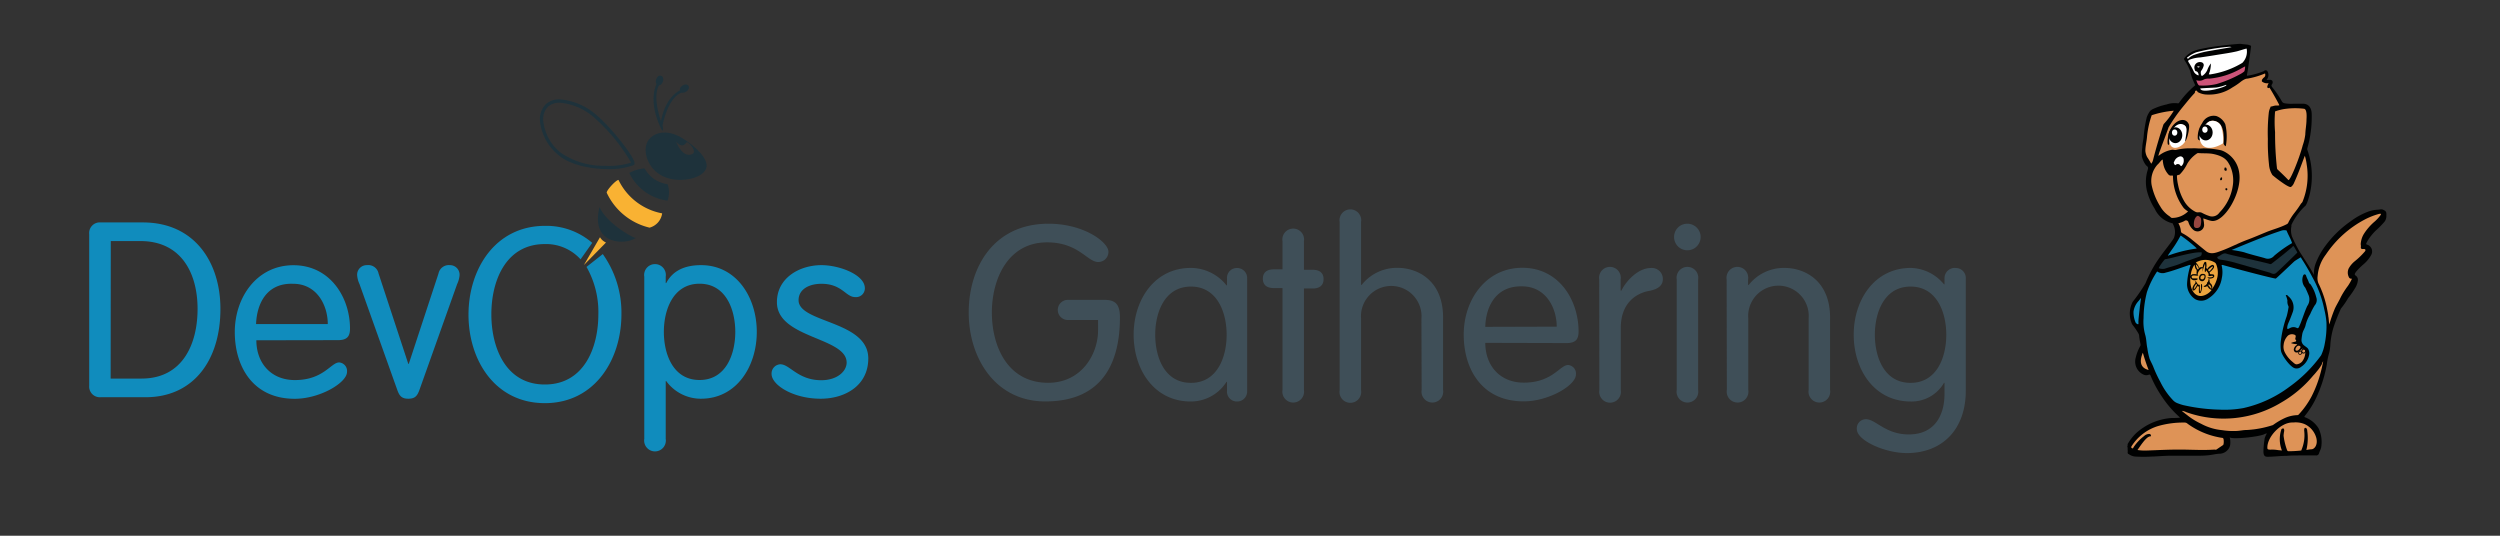 <svg id="Ebene_1" data-name="Ebene 1" xmlns="http://www.w3.org/2000/svg" viewBox="0 0 350 75"><rect x="0" y="0" width="350" height="75" fill="#333333" stroke="none"/><defs><style>.cls-1{fill:#f9b233;}.cls-10,.cls-2{fill:#1e323b;}.cls-3,.cls-7{fill:#108cbd;}.cls-4{fill:#3f4f58;}.cls-5{fill:#77757a;}.cls-10,.cls-11,.cls-12,.cls-13,.cls-14,.cls-15,.cls-16,.cls-17,.cls-18,.cls-19,.cls-20,.cls-21,.cls-22,.cls-5,.cls-6,.cls-7,.cls-8,.cls-9{fill-rule:evenodd;}.cls-23,.cls-6{fill:#000101;}.cls-8{fill:#de9357;}.cls-24,.cls-9{fill:#fff;}.cls-11{fill:#eba43e;}.cls-12{fill:#cc5378;}.cls-13{fill:#984640;}.cls-14{fill:#eba33e;}.cls-15{fill:#0c0700;}.cls-16{fill:#fefefe;}.cls-17{fill:#fcfcfc;}.cls-18{fill:#e8a23d;}.cls-19{fill:#e6a03d;}.cls-20{fill:#eeeeef;}.cls-21{fill:#dd9256;}.cls-22{fill:#eaa33e;}</style></defs><title>Zeichenfläche 1</title><path class="cls-1" d="M84,33.21l-2.26,3.9,3.1-3.16A1.78,1.78,0,0,1,84,33.21Z"/><path class="cls-2" d="M84.67,23.67h0c-2.73-.09-5.14-.81-6.46-1.94a7.06,7.06,0,0,1-2.62-4.86,3,3,0,0,1,.82-2.28,2.82,2.82,0,0,1,2.1-.67,8.88,8.88,0,0,1,5.11,2.29c2.17,1.88,5.34,5.95,5.22,6.69a.3.3,0,0,1-.18.24,10.2,10.2,0,0,1-4,.52Zm-6.18-9.28a2.38,2.38,0,0,0-1.76.54,2.48,2.48,0,0,0-.68,1.93,6.59,6.59,0,0,0,2.45,4.52,10.54,10.54,0,0,0,6.18,1.83h0a10.29,10.29,0,0,0,3.68-.44,25.46,25.46,0,0,0-5.05-6.2,8.41,8.41,0,0,0-4.82-2.18Z"/><ellipse class="cls-2" cx="95.81" cy="12.41" rx="0.69" ry="0.5" transform="translate(10.07 56.92) rotate(-34.82)"/><ellipse class="cls-2" cx="92.34" cy="11.27" rx="0.69" ry="0.5" transform="translate(52.7 95.42) rotate(-71.74)"/><path class="cls-2" d="M91.95,11.72a.53.53,0,0,1,.35.19c-.86,1.3-.15,3.9.24,5.07.67-3.68,2.82-4.4,2.82-4.4a.55.55,0,0,1,.19.34c-2,.66-2.71,4.2-2.79,4.65h0s.23,1.12-.15.55C90.58,14,91.95,11.72,91.95,11.72Z"/><path class="cls-1" d="M86.59,25.19c-.35,0-1.7,1.46-1.65,1.79a8.86,8.86,0,0,0,6,4.89,2.4,2.4,0,0,0,1.76-2A8.51,8.51,0,0,1,86.59,25.19Z"/><path class="cls-2" d="M90.25,23.58a5.17,5.17,0,0,0-2.15.63,6.9,6.9,0,0,0,5.36,3.88,3.43,3.43,0,0,0,0-2.31A4.27,4.27,0,0,1,90.25,23.58Z"/><path class="cls-2" d="M83.93,29c1.08,2.44,5.34,4.71,5.14,4.26C87.81,34.32,82.57,34.46,83.93,29Z"/><path class="cls-2" d="M93.14,24.82c2.26.87,5.46.1,5.77-1.4.23-1.11-1.3-2.79-3.37-4.07-2.39-1.48-4.46-.69-5,.74S90.88,23.95,93.14,24.82Zm1.52-5c-.08-.1.76,1.18,1.47.09.08-.1.5.34.5.34s.93.92.31,1.31C95.53,22.21,94.66,19.86,94.66,19.86Z"/><path class="cls-3" d="M12.49,32.79a1.49,1.49,0,0,1,1.62-1.65H20c7.29,0,10.86,5.64,10.86,12.1,0,7.32-3.88,12.37-10.45,12.37H14.1A1.49,1.49,0,0,1,12.49,54Zm3,20.21h4.33c5.71,0,7.84-4.78,7.84-9.76s-2.27-9.49-8-9.49H15.51Z"/><path class="cls-3" d="M35.89,47.64c0,3.13,2,5.57,5.4,5.57,4,0,5.05-2.47,6.19-2.47a1.2,1.2,0,0,1,1.1,1.34c0,1.48-3.75,3.75-7.32,3.75-5.84,0-8.39-4.5-8.39-9.35s3.09-9.35,8.21-9.35S49,41.62,49,46c0,1.07-.38,1.62-1.68,1.62Zm10-2.27c0-2.61-1.51-5.64-4.85-5.64-3.75-.14-5.09,2.85-5.19,5.64Z"/><path class="cls-3" d="M50.33,39.77A3.56,3.56,0,0,1,50,38.53a1.34,1.34,0,0,1,1.37-1.41A1.47,1.47,0,0,1,53,38.29l4.16,12.65h.07l4.16-12.65a1.47,1.47,0,0,1,1.58-1.17,1.34,1.34,0,0,1,1.37,1.41A3.57,3.57,0,0,1,64,39.77L58.75,54.51c-.31.89-.62,1.31-1.58,1.31s-1.27-.41-1.58-1.31Z"/><path class="cls-3" d="M90.2,38.74a1.52,1.52,0,1,1,3,0v.89h.07c.86-1.65,2.47-2.51,4.88-2.51,4.95,0,7.8,4.5,7.8,9.35s-2.85,9.35-7.8,9.35a6,6,0,0,1-4.88-2.47h-.07v8.08a1.52,1.52,0,1,1-3,0ZM97.94,53.2c3.71,0,5-3.64,5-6.74s-1.31-6.74-5-6.74-5,3.64-5,6.74S94.22,53.2,97.94,53.2Z"/><path class="cls-3" d="M115,37.12c2.51,0,6.08,1.34,6.08,3.23a1.23,1.23,0,0,1-1.37,1.24c-1.31,0-1.82-1.86-4.71-1.86-1.72,0-3.2.76-3.2,2.3,0,3.2,9.76,2.85,9.76,8.15,0,3.82-3.27,5.64-6.67,5.64-3.85,0-6.87-1.92-6.87-3.47A1.29,1.29,0,0,1,109.25,51c1.34,0,2.44,2.23,5.74,2.23,2.2,0,3.54-1.24,3.54-2.47,0-3.57-9.76-3.37-9.76-8.45C108.76,38.91,111.93,37.12,115,37.12Z"/><path class="cls-3" d="M84.39,35.57l-2.28,1.8A12.74,12.74,0,0,1,83.77,44c0,4.67-2,9.83-7.49,9.83S68.79,48.67,68.79,44s2-9.83,7.49-9.83a6.5,6.5,0,0,1,5,2.14L82.91,34l0,0a9.82,9.82,0,0,0-6.6-2.38c-7,0-10.72,6.08-10.72,12.44S69.3,56.44,76.28,56.44,87,50.36,87,44A14.14,14.14,0,0,0,84.39,35.57Z"/><path class="cls-4" d="M149.5,44.8a1.41,1.41,0,1,1,0-2.82h5.09c1.55,0,2.2.58,2.2,2.47,0,5.91-2.13,11.75-10.45,11.75-7,0-10.72-6.08-10.72-12.44s3.51-12.44,11.17-12.44c5,0,8.39,2.61,8.39,3.92a1.41,1.41,0,0,1-1.44,1.44c-1.51,0-2.75-2.75-7.15-2.75-5.5,0-7.73,5.16-7.73,9.83s2.17,9.83,7.87,9.83c4.74,0,7-4.06,7-7.35V44.8Z"/><path class="cls-4" d="M174.6,54.73a1.4,1.4,0,0,1-1.41,1.48,1.38,1.38,0,0,1-1.41-1.48V53.46h-.07a5.92,5.92,0,0,1-5,2.75c-5.16,0-8-4.5-8-9.35s2.89-9.35,8-9.35a6.39,6.39,0,0,1,5,2.44h.07V39a1.38,1.38,0,0,1,1.41-1.48A1.4,1.4,0,0,1,174.6,39Zm-7.87-1.13c3.71,0,5-3.64,5-6.74s-1.31-6.74-5-6.74-5,3.64-5,6.74S163,53.6,166.73,53.6Z"/><path class="cls-4" d="M179.55,33.77a1.52,1.52,0,1,1,3,0v4h1.24c1,0,1.51.48,1.51,1.31s-.52,1.31-1.51,1.31h-1.24V54.59a1.52,1.52,0,1,1-3,0V40.33h-1.24c-1,0-1.51-.48-1.51-1.31s.52-1.31,1.51-1.31h1.24Z"/><path class="cls-4" d="M199,44.63a4.24,4.24,0,1,0-8.45,0v10a1.52,1.52,0,1,1-3,0V31.08a1.52,1.52,0,1,1,3,0v8.76l.07.07a6.26,6.26,0,0,1,5.05-2.41c2.82,0,6.36,1.79,6.36,6.94V54.59a1.52,1.52,0,1,1-3,0Z"/><path class="cls-4" d="M207.94,48c0,3.13,2,5.57,5.4,5.57,4,0,5.05-2.47,6.19-2.47a1.2,1.2,0,0,1,1.1,1.34c0,1.48-3.75,3.75-7.32,3.75-5.84,0-8.39-4.5-8.39-9.35s3.09-9.35,8.21-9.35S221,42,221,46.41c0,1.07-.38,1.62-1.68,1.62Zm10-2.27c0-2.61-1.51-5.64-4.85-5.64C209.38,40,208,43,207.94,45.76Z"/><path class="cls-4" d="M223.89,39.13a1.52,1.52,0,1,1,3,0v1.55H227c.69-1.41,2.37-3.16,4.12-3.16a1.54,1.54,0,0,1,1.68,1.55c0,.86-.62,1.41-1.89,1.65-1.79.31-4,1.65-4,5.19v8.7a1.52,1.52,0,1,1-3,0Z"/><path class="cls-4" d="M236.23,31.32a1.86,1.86,0,1,1-1.86,1.86A1.85,1.85,0,0,1,236.23,31.32Zm1.51,23.27a1.52,1.52,0,1,1-3,0V39.13a1.52,1.52,0,1,1,3,0Z"/><path class="cls-4" d="M241.73,39.13a1.52,1.52,0,1,1,3,0v.72l.07.07a6.26,6.26,0,0,1,5.05-2.41c2.82,0,6.36,1.79,6.36,6.94V54.59a1.52,1.52,0,1,1-3,0v-10a4.24,4.24,0,1,0-8.45,0v10a1.52,1.52,0,1,1-3,0Z"/><path class="cls-4" d="M275.21,54.7c0,5.43-3.3,8.73-8.25,8.73-3.13,0-7-1.79-7-3.33a1.27,1.27,0,0,1,1.27-1.41c1.38,0,2.72,2.13,6,2.13,3.85,0,5-3,5-5.64V53.6h-.07a5.24,5.24,0,0,1-4.64,2.61c-5.16,0-8-4.5-8-9.35s2.89-9.35,8-9.35a6.19,6.19,0,0,1,4.64,2.3h.07V39a1.44,1.44,0,0,1,1.62-1.48A1.4,1.4,0,0,1,275.21,39Zm-7.73-1.1c3.71,0,5-3.64,5-6.74s-1.31-6.74-5-6.74-5,3.64-5,6.74S263.76,53.6,267.47,53.6Z"/><g id="DOG"><path class="cls-5" d="M334.12,30.12h0v-.26h0Z"/><path class="cls-6" d="M297.81,62.54c.11-.13,0-.33.12-.47a6.73,6.73,0,0,1,1.1-1.4,8.25,8.25,0,0,1,5-2.15c.38,0,.76,0,1.18-.05l-.09-.09a14.82,14.82,0,0,1-2.51-2.94,15.87,15.87,0,0,1-1.53-2.85c-.06-.15-.13-.17-.25-.13a.91.91,0,0,1-.7,0A2,2,0,0,1,299,50.08a6.2,6.2,0,0,1,.62-1.61.36.36,0,0,0,.06-.24c-.08-.41-.17-.82-.2-1.25a.73.73,0,0,0-.11-.31,9.19,9.19,0,0,0-.79-1.16,1.11,1.11,0,0,1-.18-.35,3.58,3.58,0,0,1,.18-2.91,22.54,22.54,0,0,0,1.79-2.59,17.41,17.41,0,0,1,2-3.64c.62-.88,1.94-2.5,2-2.77a2.26,2.26,0,0,0-.13-1.82c-.05-.15-.07-.19-.18-.19a3.62,3.62,0,0,1-2.39-2,8.73,8.73,0,0,1-1.1-2.53,5.54,5.54,0,0,1,.08-2.82c.13-.41.12-.51-.2-.74a3.3,3.3,0,0,1-.59-1.25,7.22,7.22,0,0,1,.06-1.25c0-.46.12-.91.18-1.37a18.23,18.23,0,0,1,.44-2.84,3.18,3.18,0,0,1,.51-.94,2.46,2.46,0,0,1,.29-.2,8.83,8.83,0,0,1,2-.68,3.36,3.36,0,0,1,1.58-.15c.09,0,.13-.05.17-.11A13.21,13.21,0,0,1,307.26,12s.08-.06.06-.09-.37-.85-.39-.89a5.65,5.65,0,0,1-.28-1,7.13,7.13,0,0,0-.73-1.46c-.19-.32-.23-.29.06-.62a3.61,3.61,0,0,1,.89-.68c1.13-.67,6.66-1.16,6.84-1.12s.64.07,1,.12a2,2,0,0,1,.38.13.08.08,0,0,1,.06.09c0,.05-.45,3.49-.58,4,0,.08,0,.13.08.12a10.26,10.26,0,0,0,2.13-.58c.1,0,.19-.12.3-.16a.28.28,0,0,1,.36.12,1,1,0,0,1-.13,1.2h.46a.37.37,0,0,1,.37.16.43.43,0,0,1-.06.45c-.11.16-.07.25,0,.38a13.35,13.35,0,0,1,1.37,2,.53.53,0,0,0,.41.29,5.17,5.17,0,0,0,1.26.06c.43,0,.86,0,1.29,0,.76,0,1.2.53,1.23,1.42a16.09,16.09,0,0,1-.4,4c-.06.26-.13.51-.2.77a.48.48,0,0,0,0,.3,11,11,0,0,1,.57,4.68,10.31,10.31,0,0,1-.54,2.48,3,3,0,0,1-.27.6,8.72,8.72,0,0,0-2,2.71.44.44,0,0,0,0,.18,2.87,2.87,0,0,0,.08,1.46,21.08,21.08,0,0,0,1,2c.69,1.12,1.45,2.18,2.07,3.37a4,4,0,0,1,.24-1.59,10.16,10.16,0,0,1,1.32-2.42,15.09,15.09,0,0,1,3.55-3.48,10,10,0,0,1,2.4-1.34,4.28,4.28,0,0,1,1.42-.3c.25,0,.5-.12.75,0s.48.22.46.6a.82.82,0,0,1,0,.24,1.29,1.29,0,0,1-.4,1,11.89,11.89,0,0,1-1.07,1.07,7.38,7.38,0,0,0-1.05,1.27,3.66,3.66,0,0,0-.25.45c-.08.16-.07.23.11.27a1,1,0,0,1,.54,1.43,4.67,4.67,0,0,1-1.09,1.32,9.33,9.33,0,0,0-1,1,1.6,1.6,0,0,0-.16.23c-.08.15-.08.24.08.35a.7.7,0,0,1,.3.7,2.59,2.59,0,0,1-.36,1,12.75,12.75,0,0,1-1,1.45,11.11,11.11,0,0,1-1,1.45.31.31,0,0,0-.05.1,27,27,0,0,0-1,2.55,10.85,10.85,0,0,0-.44,2.36,5.9,5.9,0,0,1-.25,1.5,9.93,9.93,0,0,0-.25,1.36,18.91,18.91,0,0,1-1.66,5,12.77,12.77,0,0,1-1.37,2.11c-.15.19-.15.19.06.28a3.78,3.78,0,0,1,1.81,1.5,4.43,4.43,0,0,1,.37,2.7c-.07.3-.22.56-.31.85a.39.39,0,0,1-.42.26h-2c-.7,0-1.41,0-2.11.06-.88,0-1.75.12-2.63.13-.46,0-.59-.19-.61-.72a13.23,13.23,0,0,1,.18-1.89,3.38,3.38,0,0,1,.31-.67,1.52,1.52,0,0,0-.41.14c-.91.39-4.71.75-4.8.39a2.89,2.89,0,0,1,.08.92,1.28,1.28,0,0,1-.28.77,1.58,1.58,0,0,1-1.13.63c-.51,0-1,.14-1.53.2a11.76,11.76,0,0,1-1.26.08h-4.08c-.9,0-1.8.09-2.7.12a19.73,19.73,0,0,1-2.3,0,1.8,1.8,0,0,1-.94-.35c-.06,0-.14-.08-.15-.19a1.92,1.92,0,0,0,0-.44v-.29"/><path class="cls-7" d="M306.19,39.72a2.49,2.49,0,0,0,1.15,2.17,1.74,1.74,0,0,0,1.86-.13,4.1,4.1,0,0,0,1.86-2.86,3.87,3.87,0,0,0,0-1.59c0-.07-.07-.15,0-.2s.12,0,.17,0c1.26.37,7,1.89,7.38,1.89.05,0,2-1.85,2.55-2.37.18-.16.76-.49.87-.57s.16.11.21.19c.57.87,1.09,1.79,1.59,2.73a15.49,15.49,0,0,1,1.56,4.29,11.28,11.28,0,0,1,.31,1.83,12.73,12.73,0,0,1-.23,3,6.42,6.42,0,0,1-.51,1.64,19.21,19.21,0,0,1-4.41,4.39,16.84,16.84,0,0,1-6.47,3,14.6,14.6,0,0,1-3.32.22,25.32,25.32,0,0,1-5.13-.64,7.45,7.45,0,0,1-.83-.28,1.63,1.63,0,0,1-.52-.34,10.06,10.06,0,0,1-1.84-2.64,17.65,17.65,0,0,1-1-2.15c-.15-.36-.34-.69-.49-1.05a9.33,9.33,0,0,1-.32-1.49c-.14-.62-.12-1.28-.3-1.88a6.75,6.75,0,0,1-.23-2.35,14.89,14.89,0,0,1,.47-3.63A11.87,11.87,0,0,1,302,38a1.31,1.31,0,0,0,1.22.16c1.06-.26,2.08-.67,3.12-1a.61.61,0,0,1,.35-.07A9.79,9.79,0,0,0,306.19,39.72Z"/><path class="cls-8" d="M306.78,33.48a7.64,7.64,0,0,0-1.29-.85c-.18-.09-.16-.31-.19-.47a2.52,2.52,0,0,0-.33-.9,3.79,3.79,0,0,0,.83-.31.35.35,0,0,1,.58.16,2.24,2.24,0,0,0,.71,1.09.92.92,0,0,0,1.28-.14.9.9,0,0,0,.19-.74c0-.24-.07-.48-.1-.74.39.11.75.27,1.12.34,1.79.34,4.32-3.94,3.92-6.66a3.89,3.89,0,0,0-2.34-3.15l-.2-.07a12.1,12.1,0,0,0-2.53-.27c-.53.07-1.05-.05-1.58,0a7.92,7.92,0,0,0-2.15.21c-.22.07-.45-.06-.69,0a4.17,4.17,0,0,0-1.75.79l-.09.05a5.16,5.16,0,0,1,.25-.78c.47-1.31.7-1.85,1.19-3.23a22.63,22.63,0,0,1,2-2.86c.54-.65,1.06-1.32,1.65-1.93l0,0c.06-.11,0-.3.18-.33s.17.16.28.22a2.81,2.81,0,0,0,1.4.33,5.76,5.76,0,0,0,3.42-1,9.28,9.28,0,0,0,1.09-.73c.11-.1.69-.53,1-.5a11.16,11.16,0,0,0,2.41-.7c.07-.05.08,0,.09.08a.43.43,0,0,1-.12.41,1.15,1.15,0,0,0-.34.39c0,.11-.06.2.06.26a1.15,1.15,0,0,0,.88.19,2.19,2.19,0,0,0-.19.46c0,.17.06.27.21.22s.07-.08.13,0c.45.74.88,1.5,1.29,2.28a1.31,1.31,0,0,1,.05.15c-.23.05-.45,0-.67.05s-.3.09-.45.11-.1.08-.13.14a2.35,2.35,0,0,0-.23.83,26.16,26.16,0,0,0-.12,3.58,27.54,27.54,0,0,0,.16,3.56,3.14,3.14,0,0,0,.48,1.49,17.53,17.53,0,0,0,1.53,1.16c.17.12.91.61,1.07.5a1.3,1.3,0,0,0,.43-.58c.52-1.13.95-2.31,1.39-3.49l.12-.3a8,8,0,0,1,.26,1.25,9.65,9.65,0,0,1-.58,5.18c-.06.15-.19.22-.26.34a14.26,14.26,0,0,1-.88,1.24,8.18,8.18,0,0,0-.83,1.29.46.46,0,0,1-.29.31c-.89.46-1.85.69-2.76,1.06s-1.84.78-2.77,1.12c-1.21.45-2.37,1.08-3.58,1.52-.66.24-1.47.6-2.15.05Z"/><path class="cls-8" d="M312.59,26a6.71,6.71,0,0,1-1.37,3.19c-.17.23-.37.42-.55.64a1.23,1.23,0,0,1-1.43.39,5.9,5.9,0,0,1-.92-.4.82.82,0,0,0-.51-.1.71.71,0,0,1-.47-.08,3.87,3.87,0,0,1-1.6-1.56,7.18,7.18,0,0,1-.81-2.2,6.06,6.06,0,0,1-.16-1.29c.05-.1.32-.09.4-.17a5.75,5.75,0,0,0,1.06-1.52,4.37,4.37,0,0,1,1.31-1.39.33.33,0,0,1,.22-.08c.66.06,1.33,0,2,.11,1.92.37,2.14,1.17,2.41,1.6A4.85,4.85,0,0,1,312.59,26Z"/><path class="cls-8" d="M326.1,45.43c-.07-.38-.06-.78-.14-1.15,0-.21-.21-1.26-.26-1.47a14.24,14.24,0,0,0-1.13-3.17,2,2,0,0,1-.1-1,5.62,5.62,0,0,1,1.15-3,14.94,14.94,0,0,1,5.51-4.94,10,10,0,0,1,2-.77c.07,0,.15,0,.19,0s0,.15-.06.21a5.68,5.68,0,0,1-.95,1A7.72,7.72,0,0,0,331,32.66a3,3,0,0,0-.47,1.24,1.29,1.29,0,0,0,0,.52s0,0,0,.06c-.08.43.17.39.4.38a.24.24,0,0,1,.24.12c0,.1-.05.18-.1.24a10.49,10.49,0,0,1-1.41,1.36,3.46,3.46,0,0,0-.84,1,1.38,1.38,0,0,0,0,1.17.38.38,0,0,0,.46.26,6.79,6.79,0,0,1-.56,1,11.53,11.53,0,0,0-1,1.57c-.26.56-.59,1.08-.85,1.64A21,21,0,0,0,326.1,45.43Z"/><path class="cls-8" d="M305.45,57.52a1.78,1.78,0,0,1,.65.19,15.58,15.58,0,0,0,13.26-1.35,16.57,16.57,0,0,0,4.47-3.76,7.47,7.47,0,0,0,.53-.61,5.47,5.47,0,0,0,.7-1,.88.88,0,0,1,.19-.41c-.12.63-.26,1.22-.42,1.8a16.59,16.59,0,0,1-1.19,3.08,11.75,11.75,0,0,1-1.84,2.59.25.25,0,0,1-.19.07,4.64,4.64,0,0,0-1.7.39,9.81,9.81,0,0,0-1.7,1,14.16,14.16,0,0,1-3.67.69c-.52,0-1,.13-1.55.14a10.09,10.09,0,0,1-1.91-.12,7.68,7.68,0,0,1-2.94-.9,9.63,9.63,0,0,1-1.78-1.08C306.06,58,305.75,57.78,305.45,57.52Z"/><path class="cls-8" d="M320.36,25.2c-.31-.34-1.15-1.15-1.49-1.46a.36.36,0,0,1-.1-.25,44.09,44.09,0,0,1-.26-5,17,17,0,0,1,0-2.89,6.72,6.72,0,0,1,1.54-.37,10.24,10.24,0,0,1,2.54,0c.43.12.33,1.27.32,1.5,0,.71-.15,1.41-.17,2.11a7.22,7.22,0,0,1-.36,1.51C321.91,22.18,320.58,25.45,320.36,25.2Z"/><path class="cls-8" d="M299.25,63c.41-.58,1.2-1.84,1.76-1.91.09,0,.15,0,.12-.13a.23.23,0,0,0-.23-.21,1.1,1.1,0,0,0-.74.31,6.47,6.47,0,0,0-1.48,1.58c0,.06-.07.15-.16.13s-.21-.14-.1-.3a6.7,6.7,0,0,1,3.77-2.84,12.81,12.81,0,0,1,3.73-.47.59.59,0,0,1,.34.16,10.91,10.91,0,0,0,3.91,1.8c.31.07.62.14.93.18.12,0,.17.07.2.2a2,2,0,0,1,0,.65.24.24,0,0,1-.12.19l-.89.6c-.08.05-.17,0-.25,0-1.64.12-3.29,0-4.93,0s-3,.08-4.49.13A6.74,6.74,0,0,1,299.25,63Z"/><path class="cls-8" d="M302.83,22.79a3.08,3.08,0,0,0,.74,1.63.46.46,0,0,0,.49.15c.13,0,.15,0,.16.13a7.48,7.48,0,0,0,1.5,4.42,2.73,2.73,0,0,0,.5.41c.06,0,.14.09,0,.17a3.2,3.2,0,0,1-2.12.81c-.16,0-.24-.14-.35-.22a4,4,0,0,1-1.3-1.37,9.11,9.11,0,0,1-1.22-3,3.39,3.39,0,0,1,.82-2.87c.24-.2.42-.51.67-.7.11,0,.06.1.07.17A2.13,2.13,0,0,0,302.83,22.79Z"/><path class="cls-7" d="M312.42,35c1.17-.49,2.07-.86,3.19-1.31,1.27-.51,2.56-1,3.85-1.42a1.26,1.26,0,0,1,.66,0c.22.59.57,1.12.77,1.76a17.27,17.27,0,0,0-2.51,1.78,1.13,1.13,0,0,1-1.3.33c-.91-.26-1.82-.47-2.72-.76C314,35.23,312.59,35,312.42,35Z"/><path class="cls-9" d="M314.53,6.8a2.25,2.25,0,0,1-.6,2,12.16,12.16,0,0,1-4.39,1.6.61.61,0,0,1-.31,0,3.81,3.81,0,0,0,.29-1.52,3.54,3.54,0,0,0-.5.93,1.84,1.84,0,0,1-.72.82s-.05,0-.07,0a.91.91,0,0,1-.09-.68,1.88,1.88,0,0,0,.36-.7.4.4,0,0,0-.25-.52.78.78,0,0,0-.52,0,.76.76,0,0,0-.47,1c0,.12.1.25.23.26s.28.21.31.43c0,0,0,.09,0,.14a1.08,1.08,0,0,1-.64-.48,11.4,11.4,0,0,0-.73-1.33c-.14-.19-.1-.29.1-.39a4.86,4.86,0,0,1,1.5-.32c.8-.11,1.6-.24,2.4-.37s1.82-.27,2.72-.48C313.57,7.09,314.29,6.83,314.53,6.8Z"/><path class="cls-8" d="M322.89,63a7,7,0,0,0,.12-2.7s0-.05,0-.07-.07-.35-.26-.33-.14.2-.17.34a5.26,5.26,0,0,1-.37,2.74c0,.09-.06.09-.11.1a15.77,15.77,0,0,1-1.69.09c-.12,0-.18-.05-.23-.18A9.11,9.11,0,0,1,319.7,61a4.55,4.55,0,0,1,.09-.67c0-.48-.21-.36-.38-.26a4.3,4.3,0,0,0,.06,3l-.59-.06a4.48,4.48,0,0,0-1-.06c-.15,0-.42,0-.44-.15-.16-1.49,1.84-3.74,3.6-3.65a3.3,3.3,0,0,1,1.62.23,3,3,0,0,1,1.61,1.88c.28,1-.25,1.64-.67,1.64C323.37,62.91,323.14,62.95,322.89,63Z"/><path class="cls-10" d="M321.63,35.34l-.09.11c-.58.58-2.46,2.4-2.83,2.72s-.63.12-.93,0l-4.71-1.35a15,15,0,0,0-2.21-.47.81.81,0,0,1-.24-.07.35.35,0,0,1-.2-.26c0-.09.12-.09.18-.13l.21-.12c.29-.18.58-.39.91-.25s5.73,1.29,6.07,1.45c.06,0,.11,0,.16,0,.92-.71,1.84-1.42,2.73-2.19a1.62,1.62,0,0,0,.26-.24c.1-.13.15-.1.22,0s.25.43.38.64Z"/><path class="cls-8" d="M301.17,22.92c-.18-.33-.37-.64-.57-.93a2.35,2.35,0,0,1-.25-.85c0-.63.16-1.24.22-1.86a12.84,12.84,0,0,1,.67-3.15,13.68,13.68,0,0,1,3.09-.63A11,11,0,0,1,303,17.28a.55.55,0,0,0-.15.25c-.52,1.6-1,3.22-1.42,4.86A1.21,1.21,0,0,1,301.17,22.92Z"/><path class="cls-10" d="M308.22,35.34c.07,0,0,.21,0,.32a.44.44,0,0,1-.31.27c-.9.33-1.81.63-2.7,1-.7.29-1.43.44-2.14.69a1.54,1.54,0,0,1-.84-.07c0-.15.61-1,.87-1.26C304,36.2,307.08,35.19,308.22,35.34Z"/><path class="cls-11" d="M309.63,40.59a2.21,2.21,0,0,1-1.24.82c-.75.16-1.37-.31-1.63-1.2a4.25,4.25,0,0,1-.11-1.4.55.55,0,0,0,.4.41.79.79,0,0,0,.51-.05c.05,0,.12-.06.11-.13s-.09-.07-.14-.06l-.42,0c-.12,0-.25,0-.27-.2s.12-.17.23-.21.44.07.7,0c-.13-.1-.1-.2-.06-.33a1.14,1.14,0,0,1,.63-.72c.06.17,0,.34,0,.55a7.54,7.54,0,0,1,.36-1.13,1.64,1.64,0,0,1,0,.6,1.32,1.32,0,0,0,0,.57c.13-.05.1-.2.16-.28.31.39.41.55.3.71.19.26.46-.05.69.13-.13.18-.31.14-.46.17h-.15c-.06,0-.16-.05-.18,0s.1.09.15.13a.2.2,0,0,1,0,.09c0,.37-.31,1-.65.93a.39.39,0,0,0,.3,0,.24.24,0,0,1,.33.12C309.31,40.38,309.53,40.4,309.63,40.59Z"/><path class="cls-12" d="M307.49,11.22a1.21,1.21,0,0,0,1.07-.1,1.63,1.63,0,0,1,.74-.11,11,11,0,0,0,4.46-1.42l.56-.3a2.78,2.78,0,0,1-.1.68,2.55,2.55,0,0,1-.52.37,16.92,16.92,0,0,1-3.36,1.42,8.5,8.5,0,0,1-2.4.21C307.74,12,307.52,11.4,307.49,11.22Z"/><path class="cls-7" d="M307.51,34.8a18.38,18.38,0,0,0-4,1l0-.05.46-.67a16.22,16.22,0,0,0,1.26-2c0-.08.06-.11.14-.06a20.12,20.12,0,0,1,2.16,1.73S307.5,34.77,307.51,34.8Z"/><path class="cls-11" d="M309.19,39.13V39a1.26,1.26,0,0,0,.58-.07c.12-.07.26-.15.22-.34s-.17-.17-.29-.19l-.21,0c-.09,0-.1-.1-.13-.17s0-.13.07-.17a2.47,2.47,0,0,0,.41-.42c.09-.13.2-.29.08-.46s-.27-.07-.4,0a1.65,1.65,0,0,0-.42.36s0,.14-.12.08a.18.18,0,0,1-.09-.22,1.5,1.5,0,0,0,0-.51c0-.09,0-.2-.11-.22s-.14,0-.19.12a1.42,1.42,0,0,0-.2.53s0,.12-.06.1a.41.41,0,0,0-.38.06c-.08,0-.09-.06-.11-.11a1.61,1.61,0,0,0-.42-.6,1,1,0,0,1,.35-.19,2.56,2.56,0,0,1,2.25.14.53.53,0,0,1,.25.28,3.17,3.17,0,0,1,0,2.36,4.22,4.22,0,0,1-.61,1.13c-.09,0-.07-.11-.06-.18a.68.68,0,0,0-.19-.56.64.64,0,0,1-.19-.43A.23.23,0,0,0,309.19,39.13Z"/><path class="cls-7" d="M299.75,41.7l-.17,1.22c0,.18-.23,1.91-.2,2.23s-.05.28-.23.17a.4.4,0,0,1-.17-.18,3.64,3.64,0,0,1-.29-1.5,2.71,2.71,0,0,1,.71-1.5C299.51,42,299.63,41.86,299.75,41.7Z"/><path class="cls-8" d="M300,49.38a25.45,25.45,0,0,0,.81,2.42C299.78,51.54,299.41,50.78,300,49.38Z"/><path class="cls-13" d="M307.68,30.22c.15,0,.45.23.46.4a2.22,2.22,0,0,1-.07,1,.51.51,0,0,1-.53.3.35.35,0,0,1-.39-.31C307.06,30.55,307.59,30.21,307.68,30.22Z"/><path class="cls-14" d="M306.69,38.67a3.19,3.19,0,0,1,.53-1.6c.09.21.08.5.24.63s0,.47.08.69c0,.06-.06,0-.1,0a1.92,1.92,0,0,0-.42,0A.36.36,0,0,0,306.69,38.67Z"/><path class="cls-15" d="M309.19,39.13c.17-.1.16.1.15.17a.49.49,0,0,0,.17.41.68.68,0,0,1,.19.69s0,.08,0,.1l-.1.09a.89.89,0,0,1-.49-.42c-.07-.11-.13-.11-.22-.06a.37.37,0,0,1-.4,0c.17-.15.47-.17.48-.4S309.29,39.38,309.19,39.13Z"/><path class="cls-16" d="M305.25,21.89a.47.47,0,0,1,.47.51,1,1,0,0,1-.25.78c-.07.06-.14.13-.21,0s-.32-.3-.56-.16c-.08,0-.16.22-.27,0s-.16-.18,0-.48A1.08,1.08,0,0,1,305.25,21.89Z"/><path class="cls-17" d="M312.42,6.6l-3.13.54a11.64,11.64,0,0,0-2.24.59,2.71,2.71,0,0,0-.66.43s-.07.19-.15,0,0-.15.08-.19a4.34,4.34,0,0,1,1.16-.65,26.45,26.45,0,0,1,4.45-.76A1,1,0,0,1,312.42,6.6Z"/><path class="cls-17" d="M311.69,11.92c0,.28-3.57,1.27-3.65.47.28-.06,2-.11,2.25-.14a6.61,6.61,0,0,0,1.35-.37S311.7,11.88,311.69,11.92Z"/><path class="cls-18" d="M309.27,38c-.06,0-.07-.09-.11-.13s0-.09,0-.12a2.79,2.79,0,0,1,.55-.44c.06,0,.1,0,.11.05S309.39,38,309.27,38Z"/><path class="cls-19" d="M307.42,37a1.14,1.14,0,0,1,.4.55c0,.07,0,.1-.06.14s-.09,0-.12,0A1.49,1.49,0,0,1,307.42,37Z"/><path class="cls-20" d="M308,9.35c-.12.09-.22.15-.33.06s0-.1,0-.13S307.93,9.32,308,9.35Z"/><path class="cls-6" d="M320,41.34c.17-.08.26,0,.36.13a2,2,0,0,1,.64,2.18c-.19.53-.39,1.05-.62,1.57a2.12,2.12,0,0,0-.17.6c0,.24,0,.28.21.2l.21-.11a1,1,0,0,1,.92,0c.18.09.24,0,.33-.18.41-.9.68-1.88,1.09-2.79a.76.76,0,0,1,.08-.15,1.58,1.58,0,0,0,.09-1.6c-.11-.29-.24-.57-.37-.85a.62.62,0,0,0-.12-.17,1.67,1.67,0,0,1-.21-1.59c.05-.1.11-.17.21-.17s.18.09.21.2c.08.3.26.56.35.85s.17.23.26.34a5.5,5.5,0,0,1,.8,1.8,1.12,1.12,0,0,1-.21,1.15,9.36,9.36,0,0,0-.64,1.24,5.7,5.7,0,0,0-.63,1.5c-.08.42-.34.76-.45,1.17a8.25,8.25,0,0,0-.13.91.94.94,0,0,0,.43.84c.19.17.44.26.55.54a1.13,1.13,0,0,1,.1.65,2.52,2.52,0,0,1-1.11,1.74,1,1,0,0,1-.84.23c-.63-.08-1.88-1.77-2-2.45a5,5,0,0,1,0-1.54,15.49,15.49,0,0,1,.8-3.31,10.52,10.52,0,0,0,.24-1.15.39.39,0,0,0,0-.26,1.38,1.38,0,0,1-.14-.77A2.52,2.52,0,0,0,320,41.34Z"/><path class="cls-6" d="M308,19.21c0,.15,0,.29,0,.46-.1-.08-.22,0-.31-.27a3.33,3.33,0,0,1,.61-2.15,1.77,1.77,0,0,1,2-1,2.18,2.18,0,0,1,1.24,1.14,7.47,7.47,0,0,1,.07,3.09.58.58,0,0,1-.32-.48c.1-1.36,0-2.91-1.43-3.1C308.58,16.77,307.95,19.27,308,19.21Z"/><path class="cls-6" d="M303.69,20.1c0,.05-.08.23-.14.18s-.15-.26-.05-1c.31-2.24,2.35-3.2,2.93-1.89.21.47-.33,2.53-.54,2.36-.14-.75.61-2-.25-2.28-1.58,0-1.61,1.15-1.88,2.06A1.93,1.93,0,0,0,303.69,20.1Z"/><path class="cls-9" d="M307.92,19.21c.15-.8.88-2.08,1.49-2.24a1.3,1.3,0,0,1,1.53.66,6.53,6.53,0,0,1,.3,2.41C311.41,20,308.23,22,307.92,19.21Z"/><path class="cls-9" d="M303.72,19.79c-.13-1.09.92-2.91,2-2.32.48.27.5.58.2,2.28C305.78,20.37,303.92,21.52,303.72,19.79Z"/><path class="cls-6" d="M311.75,23.75c0,.12-.08.18-.17.16s-.2-.08-.17-.24,0-.24.17-.22S311.69,23.66,311.75,23.75Z"/><path class="cls-6" d="M311,24.83a.11.11,0,0,1,.09.15c0,.1,0,.25-.16.25s-.11-.06-.1-.15S310.88,24.84,311,24.83Z"/><path class="cls-6" d="M311.7,26.65a.14.14,0,0,1-.14-.15c0-.09,0-.15.13-.15a.14.14,0,0,1,.14.15A.16.16,0,0,1,311.7,26.65Z"/><path class="cls-15" d="M308,40.89a1.18,1.18,0,0,0,.15-.61,1.45,1.45,0,0,1,0-.43s0-.08.07-.08.06,0,.06.08a1.91,1.91,0,0,1-.16,1.08c0,.07-.1.13-.18.1s-.09-.11-.09-.2a2.83,2.83,0,0,1,0-.53.17.17,0,0,0-.11-.22c-.11,0-.13,0-.17.1a1.37,1.37,0,0,1-.28.39c-.07.07-.16.14-.27.07s-.1-.2-.07-.32a1.11,1.11,0,0,1,.21-.45c.11-.16.29-.28.16-.57.27.15.28.64.66.57A10.23,10.23,0,0,0,308,40.89Z"/><path class="cls-15" d="M308.32,39.37a.45.45,0,0,1-.47-.44c0-.3.22-.58.44-.59.39,0,.5.08.5.38S308.59,39.37,308.32,39.37Z"/><path class="cls-19" d="M309.58,40.45l-.38-.47c-.05-.06,0-.1,0-.14s.07,0,.11,0A.63.63,0,0,1,309.58,40.45Z"/><path class="cls-8" d="M321.7,49.33a.64.64,0,0,1-.32,0,.43.43,0,0,1-.25-.42.86.86,0,0,1,.44-.62c.08,0,.05,0,0-.06s-.12-.07-.2-.06-.69-.11-.61-.16a3,3,0,0,1,.59-.18.14.14,0,0,0,.07-.24c-.12-.11-.08-.19-.05-.32s.07-.28-.06-.37a.91.91,0,0,0-1,.09,2.12,2.12,0,0,0-.6,1.29,1.71,1.71,0,0,0,.14,1,4.17,4.17,0,0,0,1.1,1.38c.19.16.4.39.63.34a1.19,1.19,0,0,0,.7-.37,2.11,2.11,0,0,0,.46-1.46.18.18,0,0,0-.06-.15s-.25-.21-.34-.2S321.88,49.24,321.7,49.33Z"/><path class="cls-21" d="M321.56,49.1c-.18,0-.19-.08-.2-.2s.24-.66.62-.46c.14.07.1.25,0,.37S321.72,49.12,321.56,49.1Z"/><path class="cls-19" d="M307.14,40.5a1.12,1.12,0,0,1,.3-.71s.06-.06.1,0a.13.13,0,0,1,0,.15A1.62,1.62,0,0,1,307.14,40.5Z"/><path class="cls-22" d="M308.42,38.53c.1,0,.24,0,.21.22s-.18.39-.34.36-.23-.05-.22-.23A.34.34,0,0,1,308.42,38.53Z"/><path class="cls-6" d="M322.3,49.32c-.05-.23-.24-.3-.4-.17a.32.32,0,0,0-.13.17c-.05.12,0,.2.07.3a.29.29,0,0,0,.33,0C322.23,49.56,322.33,49.45,322.3,49.32Zm-.28.25a.19.19,0,0,1-.14-.06.18.18,0,0,1,.07-.25c.08-.06.21-.06.24.05A.21.21,0,0,1,322,49.57Z"/><path class="cls-6" d="M322.87,49.06c-.07-.28-.3-.37-.5-.21a.39.39,0,0,0-.17.21c-.07.15,0,.24.08.37a.35.35,0,0,0,.41,0C322.78,49.35,322.91,49.22,322.87,49.06Zm-.35.3a.23.23,0,0,1-.17-.07.22.22,0,0,1,.09-.31c.1-.08.26-.08.29.06A.27.27,0,0,1,322.53,49.37Z"/></g><g id="Auge_R"><ellipse class="cls-23" cx="304.56" cy="18.93" rx="0.96" ry="1.11"/><ellipse class="cls-24" cx="304.45" cy="18.56" rx="0.38" ry="0.44"/></g><g id="Auge_L"><ellipse class="cls-23" cx="308.81" cy="18.55" rx="0.96" ry="1.11"/><ellipse class="cls-24" cx="308.69" cy="18.15" rx="0.38" ry="0.44"/></g></svg>
